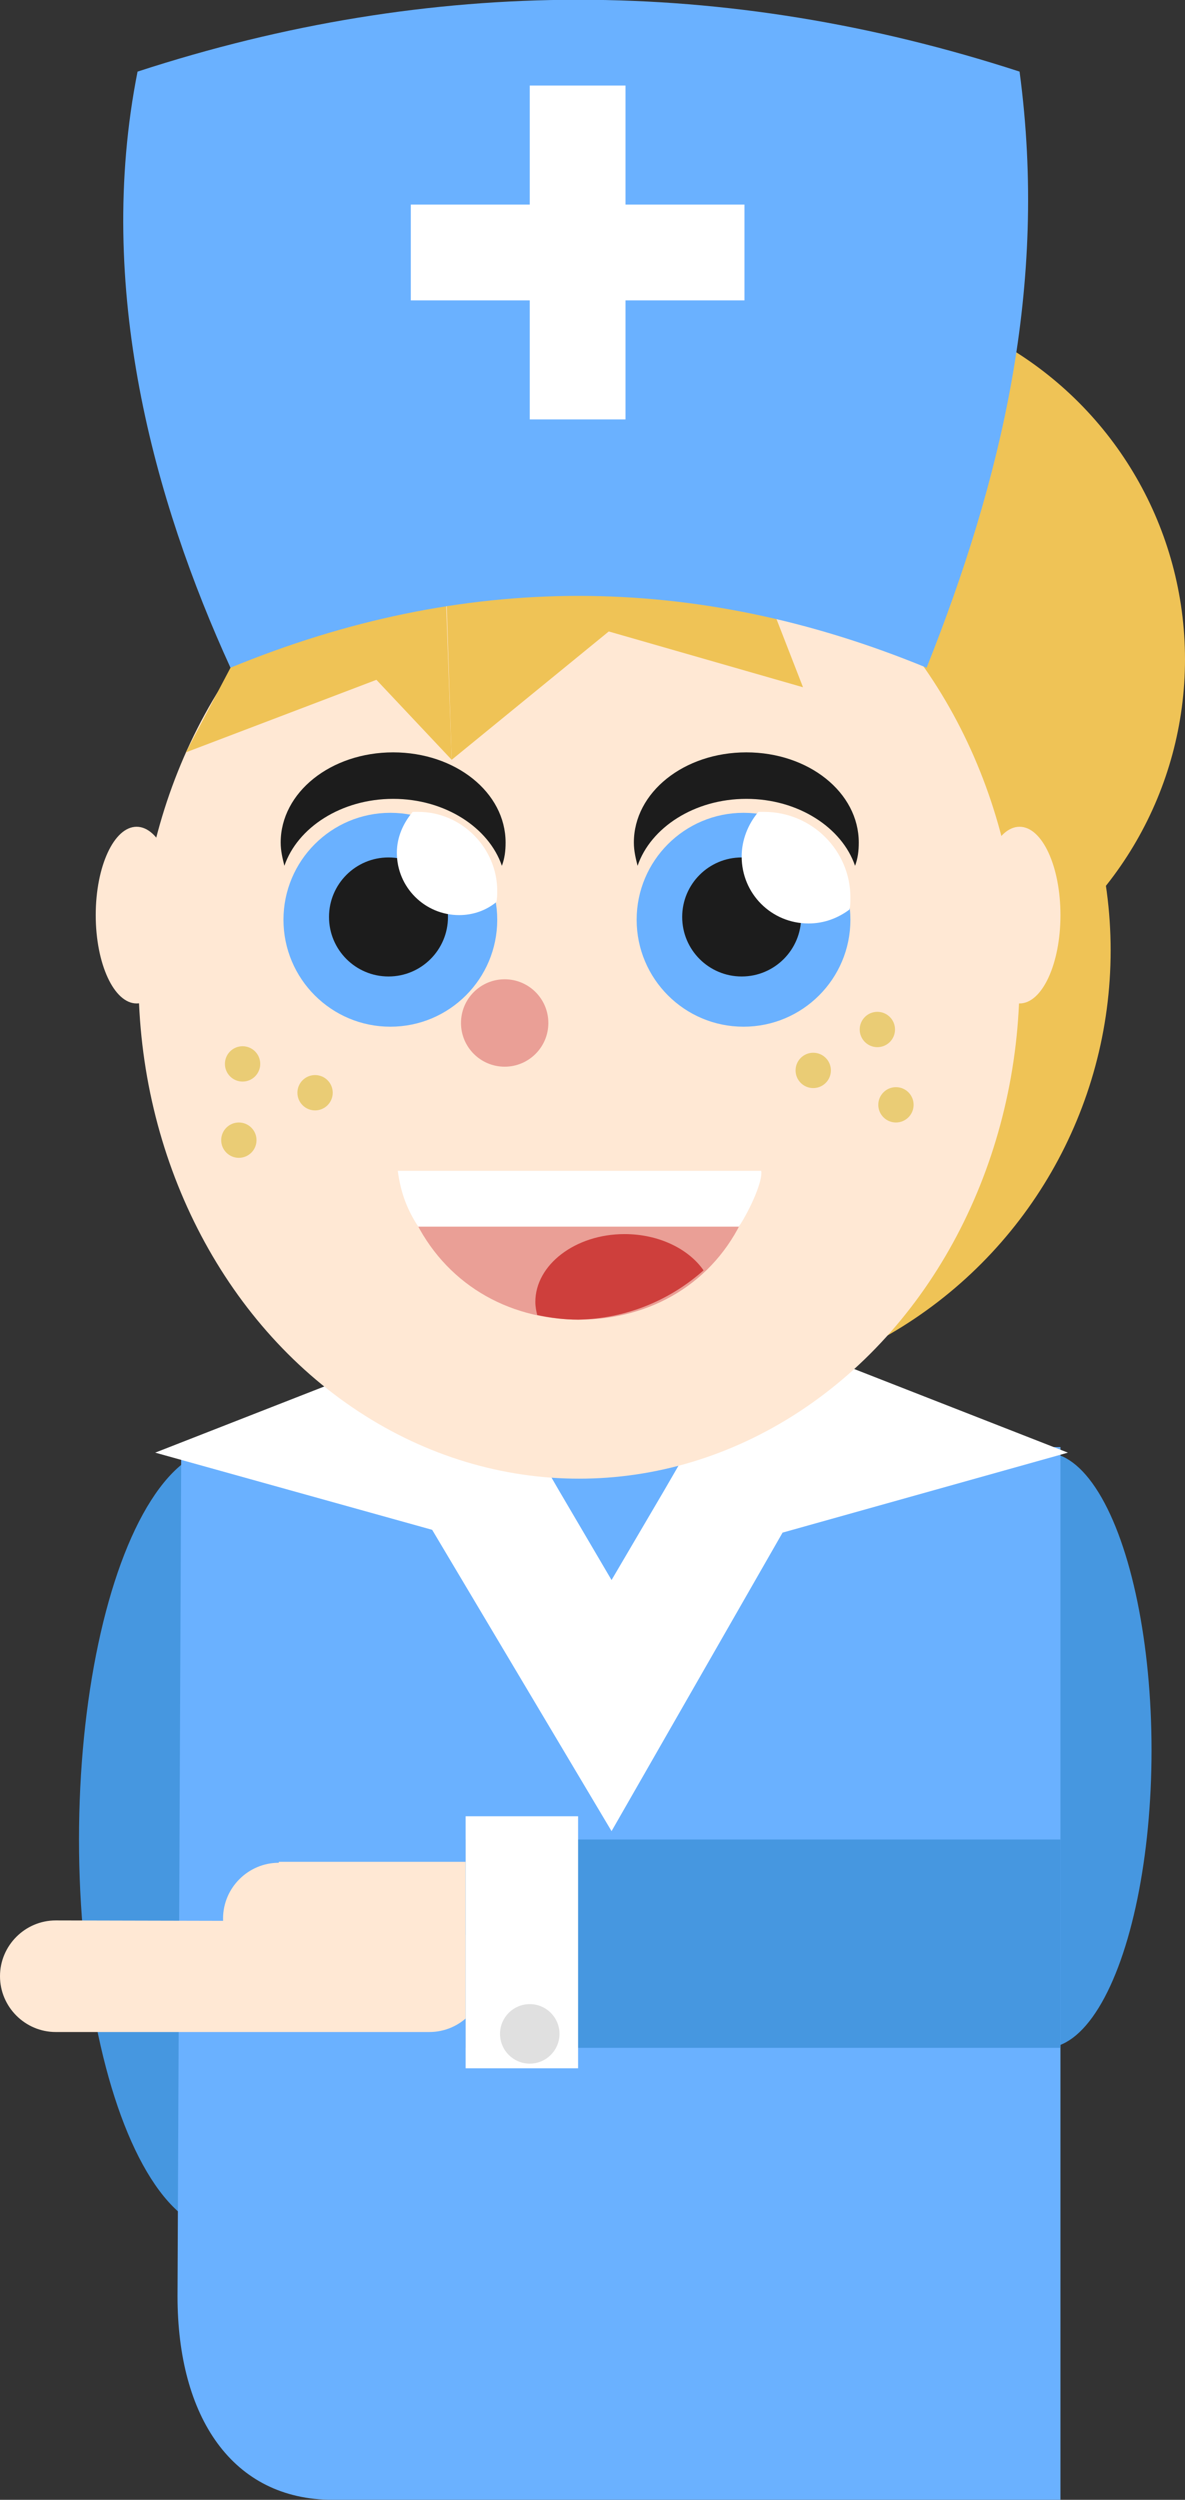 <?xml version="1.0" encoding="utf-8"?>
<!-- Generator: Adobe Illustrator 19.0.0, SVG Export Plug-In . SVG Version: 6.00 Build 0)  -->
<svg version="1.1" id="Layer_1" xmlns="http://www.w3.org/2000/svg" xmlns:xlink="http://www.w3.org/1999/xlink" x="0px" y="0px"
	 viewBox="-7.5 1 127.5 268.8" style="enable-background:new -7.5 1 127.5 268.8;" xml:space="preserve">
<rect x="-7.5" y="1" width="127.5" height="268.8" fill="#333333" stroke="none"/>
<style type="text/css">
	.st0{fill:#4697E0;}
	.st1{fill:#6AB1FF;}
	.st2{fill:#EFC356;}
	.st3{fill:#FFFFFF;}
	.st4{fill:#FFE8D4;}
	.st5{fill:#1C1C1C;}
	.st6{fill:#EA9F96;}
	.st7{fill:#EACC75;}
	.st8{fill:#CE3F3C;}
	.st9{fill:#E0E0E0;}
</style>
<g>
	<ellipse class="st0" cx="16.5" cy="198.8" rx="15.5" ry="42.1"/>
	<ellipse class="st0" cx="105" cy="189.2" rx="11.4" ry="32"/>
	<path class="st1" d="M106.6,269.8H90.9H28.3c-10.8,0-16.7-8.9-16.7-21.9l0.4-91.3h94.6V269.8z"/>
	<circle class="st2" cx="64.3" cy="103.2" r="47.7"/>
	<polygon class="st3" points="107.4,157.2 73.9,144.1 64,161.2 58.3,170.9 52.6,161.2 42.7,144.1 9.2,157.2 39,165.5 58.3,197.9 
		76.7,165.8 	"/>
	<circle class="st2" cx="80.9" cy="71.9" r="39.1"/>
	<ellipse class="st4" cx="54.8" cy="106.2" rx="47.4" ry="53.8"/>
	<circle class="st1" cx="34.5" cy="99.9" r="11.5"/>
	<circle class="st5" cx="34.3" cy="99.6" r="6.4"/>
	<path class="st3" d="M37.5,88.3c-0.2,0-0.4,0-0.6,0c-1,1.2-1.7,2.7-1.7,4.4c0,3.7,3,6.7,6.7,6.7c1.5,0,2.9-0.5,4-1.4
		c0.1-0.4,0.1-0.8,0.1-1.2C46,92.2,42.2,88.3,37.5,88.3z"/>
	<path class="st5" d="M34.8,86.9c5.6,0,10.3,3.1,11.7,7.2c0.3-0.8,0.4-1.6,0.4-2.5c0-5.4-5.4-9.7-12.1-9.7s-12.1,4.3-12.1,9.7
		c0,0.9,0.2,1.7,0.4,2.5C24.5,90,29.2,86.9,34.8,86.9z"/>
	<circle class="st1" cx="72.5" cy="99.9" r="11.5"/>
	<circle class="st5" cx="72.3" cy="99.6" r="6.4"/>
	<path class="st3" d="M74.7,88.3c-0.2,0-0.4,0-0.6,0c-1.1,1.3-1.8,3-1.8,4.8c0,4,3.2,7.2,7.2,7.2c1.7,0,3.2-0.6,4.4-1.5
		C84,98.4,84,98,84,97.5C84,92.5,79.9,88.3,74.7,88.3z"/>
	<path class="st5" d="M72.8,86.9c5.6,0,10.3,3.1,11.7,7.2c0.3-0.8,0.4-1.6,0.4-2.5c0-5.4-5.4-9.7-12.1-9.7s-12.1,4.3-12.1,9.7
		c0,0.9,0.2,1.7,0.4,2.5C62.5,90,67.2,86.9,72.8,86.9z"/>
	<circle class="st6" cx="46.8" cy="111" r="4.7"/>
	<circle class="st7" cx="80" cy="116.1" r="1.9"/>
	<circle class="st7" cx="86.9" cy="111.7" r="1.9"/>
	<circle class="st7" cx="88.9" cy="119.8" r="1.9"/>
	<path class="st6" d="M54.8,142.9c7.8,0,14.5-4,17.7-11H37C40.3,138.9,47,142.9,54.8,142.9z"/>
	<path class="st3" d="M35.3,126.9c0.3,2.2,0.9,4,2.2,6H72c1.3-2,2.6-5,2.4-6H35.3z"/>
	<path class="st8" d="M68.2,137.6c-1.6-2.3-4.8-3.9-8.5-3.9c-5.3,0-9.6,3.3-9.6,7.3c0,0.5,0.1,1,0.2,1.4c1.4,0.3,2.9,0.5,4.4,0.5
		C59.9,142.8,64.6,140.8,68.2,137.6z"/>
	<polygon class="st2" points="78.9,74.9 58,68.9 41.1,82.7 40.4,60.9 22.1,49.2 42.6,41.8 48.1,20.7 61.4,37.9 83.2,36.6 71,54.6 	
		"/>
	<polyline class="st2" points="24,58.3 27.2,46.1 35,56.1 47.6,55.3 40.5,65.8 41.1,82.7 33,74.1 12.5,81.9 17.3,72.8 	"/>
	<ellipse class="st4" cx="7.2" cy="99.4" rx="4.4" ry="9.5"/>
	<path class="st1" d="M92.2,72.8c-25-10.3-49.9-10.3-74.9,0C9.1,54.9,2.7,31.9,7.3,8.7c31.6-10.3,63.2-10.3,94.9,0
		C105.3,31.8,100.2,52.7,92.2,72.8z"/>
	<rect x="49.5" y="10.2" class="st3" width="10.3" height="35.9"/>
	<rect x="36.7" y="23" class="st3" width="35.9" height="10.3"/>
	<ellipse class="st4" cx="102.2" cy="99.4" rx="4.4" ry="9.5"/>
	<circle class="st7" cx="18.2" cy="123.6" r="1.9"/>
	<circle class="st7" cx="18.6" cy="115.4" r="1.9"/>
	<circle class="st7" cx="26.4" cy="118.5" r="1.9"/>
	<path class="st4" d="M39,207.6L39,207.6l-40.5-0.1c-3.3,0-6,2.7-6,6s2.7,6,6,6H38c0.2,0,0.4,0,0.7,0c3.3,0,6-2.7,6-6
		C44.7,210.4,42.2,207.8,39,207.6z"/>
	<path class="st4" d="M22.5,201.3c-3.3,0-6,2.7-6,6s2.7,6,6,6h20.1v-12.1H22.5z"/>
	<rect x="42.6" y="198.8" class="st0" width="64" height="22.4"/>
	<rect x="42.6" y="196.3" class="st3" width="12.1" height="27.1"/>
	<circle class="st9" cx="49.5" cy="219.7" r="3.2"/>
</g>
</svg>
